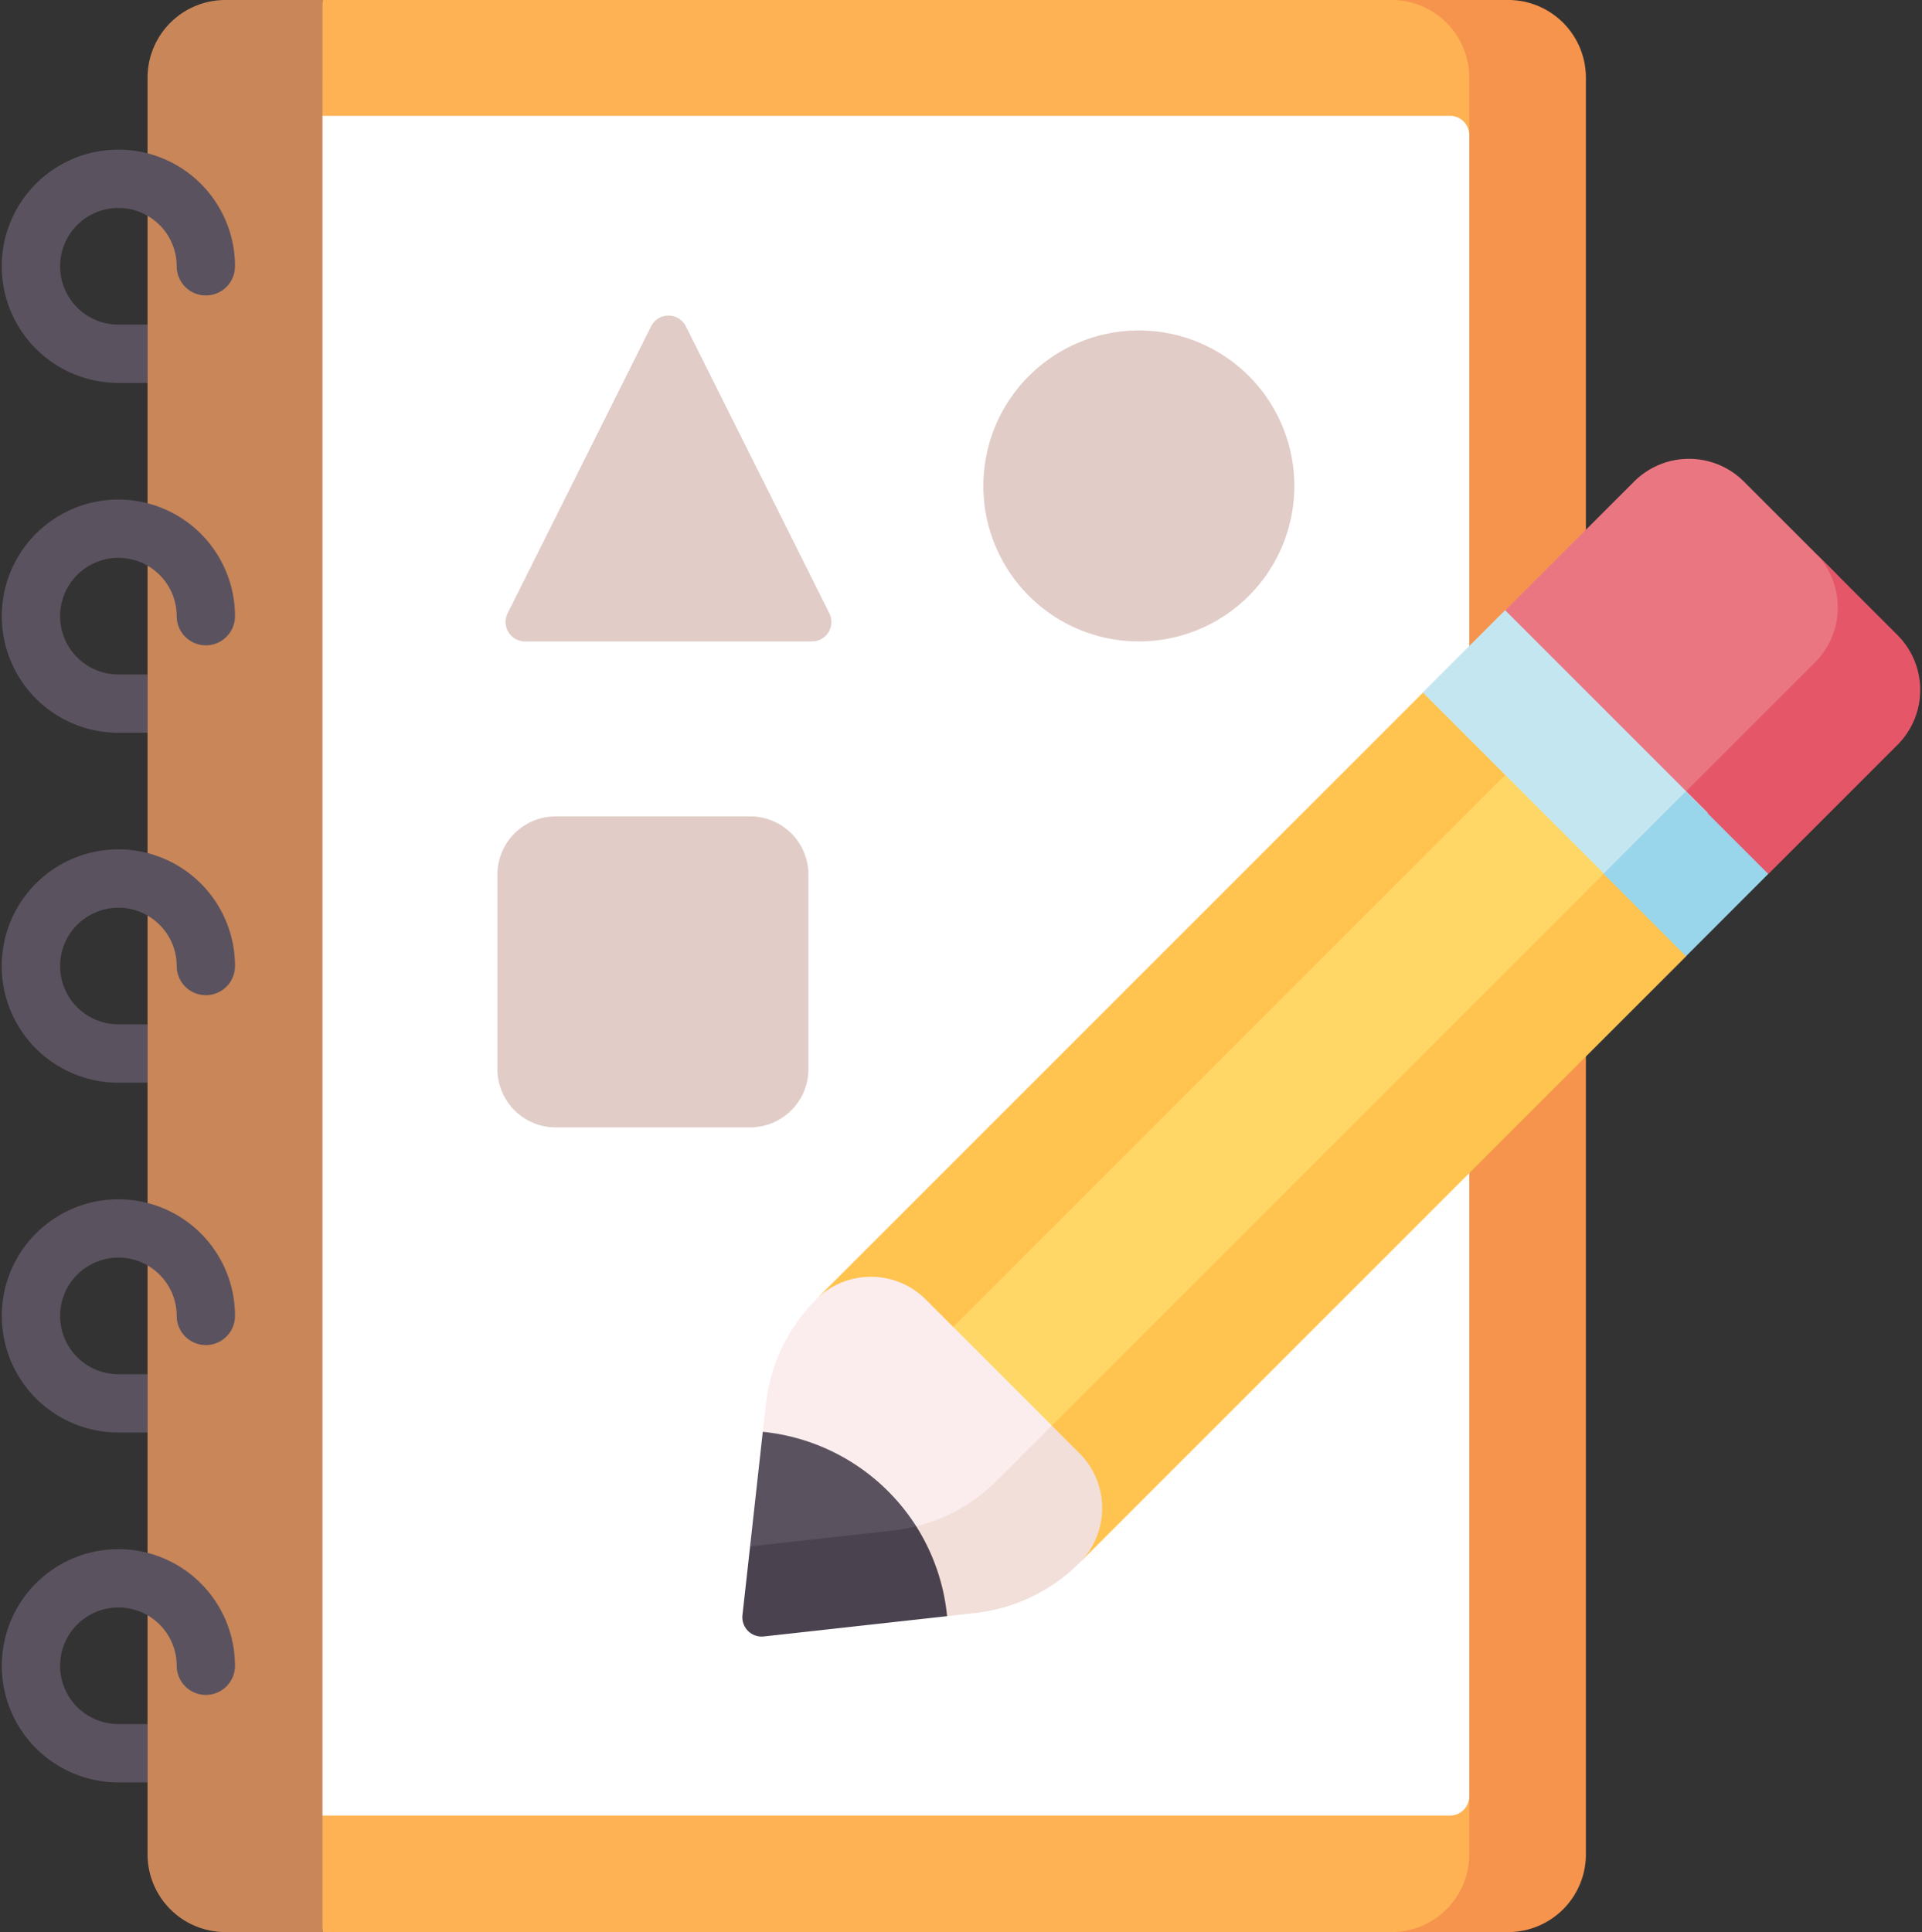 <svg xmlns="http://www.w3.org/2000/svg" xmlns:xlink="http://www.w3.org/1999/xlink" width="137.53" height="138.25" viewBox="0 0 137.53 138.25">
  <rect x="0" y="0" width="137.53" height="138.25" fill="#333333" stroke="none"/>
  <defs>
    <clipPath id="clip-path">
      <rect id="Rectángulo_7645" data-name="Rectángulo 7645" width="137.53" height="138.25" fill="none"/>
    </clipPath>
  </defs>
  <g id="Grupo_16569" data-name="Grupo 16569" transform="translate(-1141.536 -758)">
    <path id="Trazado_34280" data-name="Trazado 34280" d="M1234.438,896.25h-78.446l-6.258-69.125L1155.992,758h78.446a5.563,5.563,0,0,1,5.563,5.563V890.687a5.564,5.564,0,0,1-5.562,5.563Zm0,0" transform="translate(8.618 0)" fill="#feb254"/>
    <path id="Trazado_34281" data-name="Trazado 34281" d="M1218.956,763.563V890.687a5.561,5.561,0,0,1-5.563,5.563h-8.346a5.563,5.563,0,0,0,5.565-5.563v-4.164l-34.772-57.989,34.772-60.857v-4.115a5.563,5.563,0,0,0-5.565-5.563h8.346a5.561,5.561,0,0,1,5.563,5.563Zm0,0" transform="translate(36.06 0)" fill="#f6934c"/>
    <path id="Trazado_34282" data-name="Trazado 34282" d="M1151.429,883.667h83.453a1.39,1.39,0,0,0,1.391-1.391V763.431a1.39,1.39,0,0,0-1.391-1.391h-83.453Zm0,0" transform="translate(10.4 4.247)" fill="#fff"/>
    <path id="Trazado_34283" data-name="Trazado 34283" d="M1181.1,792.325h-20.534a1.391,1.391,0,0,1-1.245-2.012l10.268-20.535a1.391,1.391,0,0,1,2.488,0l10.266,20.535a1.39,1.39,0,0,1-1.243,2.012Zm0,0" transform="translate(18.538 11.572)" fill="#e1ccc7"/>
    <path id="Trazado_34284" data-name="Trazado 34284" d="M1186.966,791.779a11.126,11.126,0,1,1,11.128-11.128,11.126,11.126,0,0,1-11.128,11.128Zm0,0" transform="translate(36.06 12.118)" fill="#e1ccc7"/>
    <path id="Trazado_34285" data-name="Trazado 34285" d="M1176.969,808.732H1163.06a4.173,4.173,0,0,1-4.172-4.172V790.651a4.172,4.172,0,0,1,4.172-4.172h13.909a4.173,4.173,0,0,1,4.174,4.172V804.56a4.175,4.175,0,0,1-4.174,4.172Zm0,0" transform="translate(18.241 29.937)" fill="#e1ccc7"/>
    <path id="Trazado_34286" data-name="Trazado 34286" d="M1159.2,896.25h-6.954a5.563,5.563,0,0,1-5.563-5.563V763.563a5.562,5.562,0,0,1,5.563-5.563h6.954Zm0,0" transform="translate(5.411 0)" fill="#c88659"/>
    <path id="Trazado_34287" data-name="Trazado 34287" d="M1158.286,795.977a2.086,2.086,0,0,1-4.172,0,4.167,4.167,0,0,0-2.086-3.61,4.106,4.106,0,0,0-2.086-.562,4.172,4.172,0,1,0,0,8.344h2.086v4.174h-2.086a8.347,8.347,0,1,1,8.344-8.346Zm0,0" transform="translate(0.066 31.148)" fill="#5b525f"/>
    <path id="Trazado_34288" data-name="Trazado 34288" d="M1158.286,820.385a2.086,2.086,0,1,1-4.172,0,4.172,4.172,0,1,0-4.172,4.174h2.086v4.172h-2.086a8.344,8.344,0,1,1,0-16.688,8.236,8.236,0,0,1,2.086.265,8.358,8.358,0,0,1,6.258,8.078Zm0,0" transform="translate(0.066 56.809)" fill="#5b525f"/>
    <path id="Trazado_34289" data-name="Trazado 34289" d="M1158.286,808.181a2.086,2.086,0,0,1-4.172,0,4.166,4.166,0,0,0-2.086-3.61,4.1,4.1,0,0,0-2.086-.562,4.172,4.172,0,0,0,0,8.344h2.086v4.172h-2.086a8.344,8.344,0,1,1,8.344-8.344Zm0,0" transform="translate(0.066 43.979)" fill="#5b525f"/>
    <path id="Trazado_34290" data-name="Trazado 34290" d="M1158.286,771.567a2.086,2.086,0,0,1-4.172,0,4.17,4.17,0,0,0-2.086-3.612,4.105,4.105,0,0,0-2.086-.562,4.173,4.173,0,0,0,0,8.346h2.086v4.172h-2.086a8.346,8.346,0,1,1,8.344-8.344Zm0,0" transform="translate(0.066 5.488)" fill="#5b525f"/>
    <path id="Trazado_34291" data-name="Trazado 34291" d="M1158.286,783.771a2.086,2.086,0,1,1-4.172,0,4.167,4.167,0,0,0-2.086-3.61,4.106,4.106,0,0,0-2.086-.562,4.172,4.172,0,0,0,0,8.344h2.086v4.172h-2.086a8.344,8.344,0,0,1,0-16.688,8.23,8.23,0,0,1,2.086.265,8.358,8.358,0,0,1,6.258,8.079Zm0,0" transform="translate(0.066 18.319)" fill="#5b525f"/>
    <path id="Trazado_34292" data-name="Trazado 34292" d="M1172.016,829.211l43.229-43.227,14.687-3.711-3.708,14.689-43.229,43.227Zm0,0" transform="translate(32.041 25.517)" fill="#ffd766"/>
    <path id="Trazado_34293" data-name="Trazado 34293" d="M1225.537,797.4l-43.227,43.227-5.9-5.9,49.118-49.118Zm0,0" transform="translate(36.659 29.018)" fill="#ffc44f"/>
    <path id="Trazado_34294" data-name="Trazado 34294" d="M1225.1,782.166l-49.116,49.116-5.889-5.889,43.227-43.227Zm0,0" transform="translate(30.026 25.403)" fill="#ffc44f"/>
    <path id="Trazado_34295" data-name="Trazado 34295" d="M1171.955,804.169a12.484,12.484,0,0,0-3.586,7.46l-.223,2,11.831,11.421,8.849-11.866-9.019-9.019a5.552,5.552,0,0,0-7.852,0Zm0,0" transform="translate(27.973 46.822)" fill="#fbedee"/>
    <path id="Trazado_34296" data-name="Trazado 34296" d="M1186.048,817.56a12.519,12.519,0,0,1-7.46,3.585l-2,.222-3.916-4.5a16.971,16.971,0,0,0,1.7-1.924,12.521,12.521,0,0,0,5.778-3.28l3.924-3.928,1.977,1.977a5.554,5.554,0,0,1,0,7.852Zm0,0" transform="translate(32.726 52.277)" fill="#f2dfd9"/>
    <g id="Grupo_16568" data-name="Grupo 16568" transform="translate(1141.536 758)">
      <g id="Grupo_16567" data-name="Grupo 16567" clip-path="url(#clip-path)">
        <path id="Trazado_34297" data-name="Trazado 34297" d="M1208.366,799.177l-10.008-4.119-4.314-10.2,9.226-9.224a5.555,5.555,0,0,1,7.854,0l6.468,6.469a5.553,5.553,0,0,1,0,7.852Zm0,0" transform="translate(-1086.339 -741.177)" fill="#ea7682"/>
        <path id="Trazado_34298" data-name="Trazado 34298" d="M1215.483,791.032l-9.226,9.226-5.294-.607-.607-5.294,9.226-9.226a5.552,5.552,0,0,0,0-7.852l5.9,5.9a5.555,5.555,0,0,1,0,7.854Zm0,0" transform="translate(-1079.705 -737.734)" fill="#e55669"/>
      </g>
    </g>
    <path id="Trazado_34299" data-name="Trazado 34299" d="M1197.059,779.286l14.516,14.516-5.889,5.889-14.516-14.516Zm0,0" transform="translate(52.175 22.376)" fill="#c4e6f0"/>
    <path id="Trazado_34300" data-name="Trazado 34300" d="M1197.475,791.5l5.887-5.887,5.9,5.9-5.887,5.889Zm0,0" transform="translate(58.803 29.022)" fill="#99d5eb"/>
    <path id="Trazado_34301" data-name="Trazado 34301" d="M1170.974,819.009l-3.271-2.861.908-8.2a14.765,14.765,0,0,1,10.978,6.757c-1.37,4.213-8.615,4.3-8.615,4.3Zm0,0" transform="translate(27.506 52.506)" fill="#5b525f"/>
    <path id="Trazado_34302" data-name="Trazado 34302" d="M1182.086,817.678l-13.115,1.452a1.384,1.384,0,0,1-1.53-1.53l.548-4.915,10.2-1.132a12.143,12.143,0,0,0,1.682-.31,14.666,14.666,0,0,1,2.213,6.435Zm0,0" transform="translate(27.222 55.968)" fill="#4a424e"/>
  </g>
</svg>
